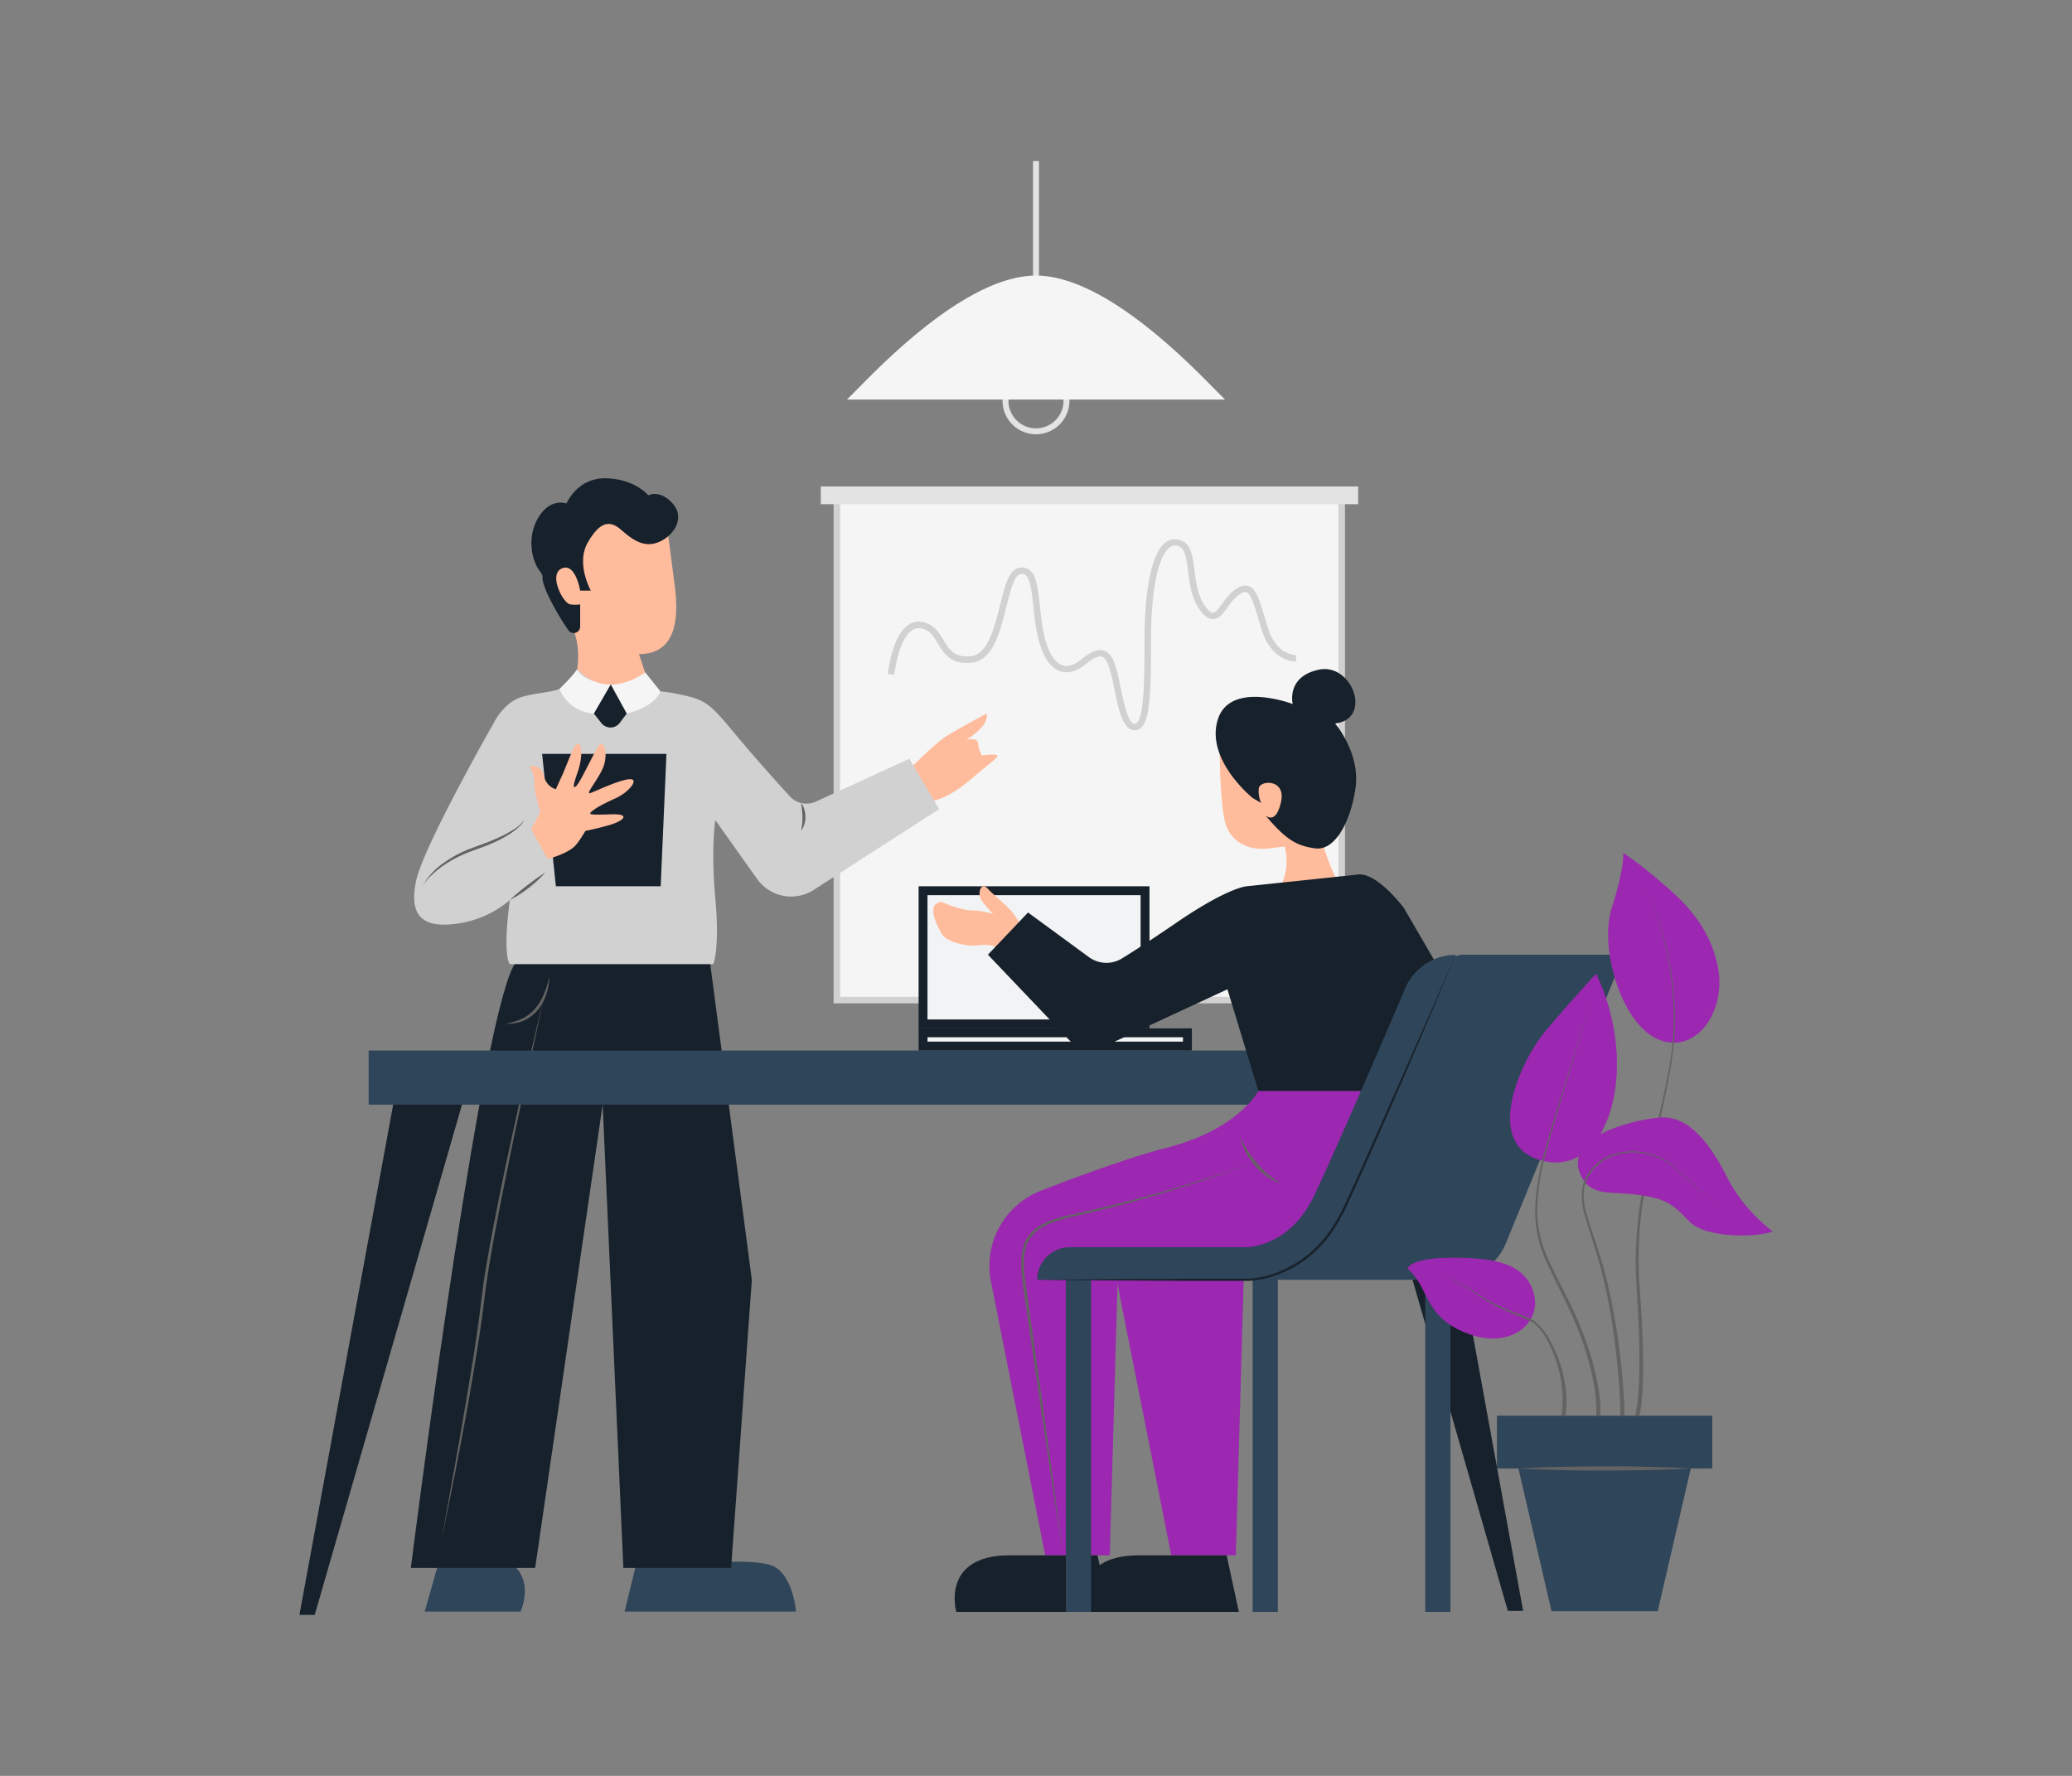 <svg id="Layer_1" data-name="Layer 1" xmlns="http://www.w3.org/2000/svg" viewBox="0 0 700 600"><rect x="0" y="0" width="700" height="600" fill="#808080" stroke="none"/><title>Corporate Illustrations Pack - Scene 6</title><path d="M215.64,525.48l-4.62,19h57.9s-1-13.85-9.29-15.92-26.84,0-26.84,0Z" fill="#2f4559"/><path d="M148,528.57l-4.52,15.92h32.39s6.71-14.37-8.77-19S148,528.57,148,528.57Z" fill="#2f4559"/><path d="M239,318.51,254,432.4l-7,97.33H210.6l-7-156.51-22.8,156.51h-42s21.05-167.22,33.27-200.13S239,318.51,239,318.51Z" fill="#17212b"/><rect x="282.72" y="167.35" width="170.57" height="170.57" fill="#f5f5f5"/><polygon points="454.39 338.99 281.62 338.99 281.62 167.35 283.82 167.35 283.82 336.79 452.19 336.79 452.19 167.35 454.39 167.35 454.39 338.99" fill="#d1d1d1"/><rect x="277.29" y="164.35" width="181.55" height="6" fill="#e3e3e3"/><path d="M183.78,336.91l-4.92,22.73L174,382.4c-3.11,15.19-6.3,30.37-8.83,45.65l-.88,5.74-.73,5.75q-.69,5.79-1.57,11.55-1.76,11.51-3.81,23t-4.29,22.86q-2.25,11.41-4.64,22.8l4.12-22.89q2.06-11.46,4-22.92c1.31-7.64,2.57-15.29,3.69-22.95.57-3.84,1.08-7.67,1.52-11.52l.74-5.78.91-5.75c2.62-15.31,5.76-30.5,9.09-45.65S180.15,352,183.78,336.91Z" fill="#636363"/><path d="M412.09,254.82s0,13.88,1.54,21.88,8.52,10.68,14.46,10L434,286a19.56,19.56,0,0,1-1.29,13.45l18.84-2.35a65.51,65.51,0,0,1-5.16-14.19c-1.55-7.23-12-26.53-12-26.53l-18-5.22h-4.38Z" fill="#ffbc9d"/><path d="M423.18,269.6s-15.87-12.77-11.81-26.32,25.36-5.42,25.36-5.42-2.32-9.29,8.9-11.61,18.2,16.65,5.42,18.19c0,0,8.69,10.07,6.86,22.07s-7.24,20.9-13.44,20.13-10-2.81-17-11.23c0,0,3.48,3.61,5.29-4.39s-7.23-7.48-7.48-4.64a9.88,9.88,0,0,0,.77,4.9Z" fill="#17212b"/><polygon points="482.58 368.57 514.57 544.27 509.41 544.27 462.17 380.12 458.84 368.57 482.58 368.57" fill="#17212b"/><polygon points="133.68 368.57 101.16 545.61 106.32 545.61 157.42 368.57 133.68 368.57" fill="#17212b"/><rect x="124.54" y="354.93" width="371.61" height="18.29" fill="#2f4559"/><path d="M425.12,368.57s-6.58,12.91-30.58,19.1c-12.57,3.24-29.56,9.45-42.89,14.64A27.24,27.24,0,0,0,334.78,433l18.34,92.49h21.8L377.76,426l49.68-.31s33.75-14.27,32.36-57.11Z" fill="#9C27B0"/><path d="M467.7,368.57s-6.58,12.91-30.58,19.1c-12.57,3.24-29.55,9.45-42.89,14.64A27.24,27.24,0,0,0,377.36,433l18.34,92.49h21.8L420.34,426l49.68-.31s33.75-14.27,32.36-57.11Z" fill="#9C27B0"/><rect x="311.85" y="300.94" width="74.99" height="45" fill="#f2f3f4"/><path d="M385.34,302.44v42h-72v-42h72m3-3h-78v48h78v-48Z" fill="#17212b"/><rect x="311.85" y="348.94" width="89.31" height="4.49" fill="#f2f3f4"/><path d="M399.66,350.44v1.49H313.35v-1.49h86.31m3-3H310.35v7.49h92.31v-7.49Z" fill="#17212b"/><path d="M337.49,320.86c-2.06-1.89-4.15-1.78-7.59-1.42s-10.06-1.22-11.58-3.7-5.92-10.65-.13-11c0,0,5.76,2.71,10.26,2.88a22.42,22.42,0,0,1,7.08,1.24,39,39,0,0,1-3.83-4.54c-1.72-2.44-.26-6.51,1.89-4.18s7,6.13,8.66,8.37a49.75,49.75,0,0,1,3.26,5.16Z" fill="#ffbc9d"/><path d="M458.17,295.54l-37.05,3.9s-6.26.36-23.78,12.36c-8.48,5.81-14.41,9.62-18.27,12a10,10,0,0,1-11.21-.44l-20.55-15.06-13.55,14.25,27.55,28.93a10,10,0,0,0,11.5,2.18l41.86-19.42,10.45,34.32H481.5s-29.92,38.07-5.53,31.49,9.79-73.55,9.79-73.55l-11.48-19.74S464.76,294,458.17,295.54Z" fill="#17212b"/><path d="M493.63,322.56h55L508.76,420a19.93,19.93,0,0,1-18.44,12.39H411.37l19.94-8.34S441,426,453.38,394.64s28.12-68.91,28.12-68.91Z" fill="#2f4559"/><path d="M370.79,525.48l4.13,19.12H323.06s-5.43-19.12,18.06-19.12Z" fill="#17212b"/><path d="M414.41,525.48l4.13,19.12H366.68s-5.43-19.12,18.05-19.12Z" fill="#17212b"/><path d="M350.41,432.39h0a11,11,0,0,1,11-11h59.71c.61,0,14.81-.31,22.89-17.49s23.07-52.07,30.73-70a18.57,18.57,0,0,1,17.09-11.29h0c-.25.58-26.64,62.17-37.86,86s-32,23.81-32.91,23.8Z" fill="#2f4559"/><rect x="360.09" y="428.48" width="8.52" height="116.13" fill="#2f4559"/><rect x="423.18" y="427.48" width="8.52" height="117.13" fill="#2f4559"/><rect x="481.5" y="427.48" width="8.52" height="117.13" fill="#2f4559"/><path d="M359.17,525.48l-3.6-23.35-3.5-23.37-3.42-23.37-1.71-11.69-.85-5.84c-.29-1.95-.57-3.9-.76-5.87a45.5,45.5,0,0,1-.29-6,17.85,17.85,0,0,1,1.07-5.94,11.57,11.57,0,0,1,3.67-4.84,19.92,19.92,0,0,1,5.29-2.85c3.74-1.43,7.67-2.06,11.48-3s7.67-1.78,11.48-2.75a462.53,462.53,0,0,0,45.15-13.79,428.72,428.72,0,0,1-45,14.39q-5.71,1.5-11.47,2.85a86.77,86.77,0,0,0-11.34,3.05,19.58,19.58,0,0,0-5.05,2.75,10.68,10.68,0,0,0-3.36,4.48,16.42,16.42,0,0,0-1,5.63,45.55,45.55,0,0,0,.3,5.83c2.09,15.58,4.4,31.18,6.55,46.78l3.21,23.4Z" fill="#636363"/><path d="M491.83,322.56q-10,23.91-20.32,47.7-5.14,11.89-10.44,23.74c-1.77,3.94-3.54,7.88-5.36,11.81a61.79,61.79,0,0,1-6.36,11.35,38.4,38.4,0,0,1-21.16,14.59,30.72,30.72,0,0,1-6.48,1c-2.19,0-4.33,0-6.49,0l-13,0-25.92-.13-25.92-.23,25.92-.22,25.93-.14,13,0c2.15,0,4.34,0,6.46,0a30,30,0,0,0,6.3-1,38,38,0,0,0,20.68-14.3,60.49,60.49,0,0,0,6.3-11.19c1.83-3.92,3.61-7.85,5.39-11.79L470.91,370Z" fill="#17212b"/><rect x="349" y="54.4" width="2" height="59.98" fill="#e3e3e3"/><path d="M350,146.72a11.3,11.3,0,1,1,11.3-11.3A11.31,11.31,0,0,1,350,146.72Zm0-20.6a9.3,9.3,0,1,0,9.3,9.3A9.31,9.31,0,0,0,350,126.12Z" fill="#e3e3e3"/><path d="M383.34,246.71c-4.06,0-5.5-7.18-6.9-14.11-.33-1.66-.64-3.23-1-4.53-.69-2.78-1.61-5.69-3.17-6.19-1.19-.39-3.05.45-5.51,2.51-3.79,3.16-6.78,3-8.62,2.4-3.64-1.28-6.32-5.68-7.74-12.71-.63-3.12-1-6.35-1.29-9.2-.53-4.88-1-9.48-2.72-10.66a2.06,2.06,0,0,0-1.81-.19c-2,.49-3.32,5.82-4.6,11-2.11,8.49-4.5,18.11-11.75,18.86-7,.72-9.3-3.11-11.37-6.49-1.53-2.52-2.86-4.69-5.93-5.13a4,4,0,0,0-3.1.87c-4.42,3.44-5.7,14.69-5.71,14.81l-2.19-.24c.05-.5,1.39-12.3,6.55-16.31a6.16,6.16,0,0,1,4.76-1.31c4.1.59,5.91,3.55,7.5,6.16,2,3.23,3.68,6,9.27,5.45s7.9-9.42,9.84-17.2c1.63-6.57,2.92-11.76,6.2-12.58a4.25,4.25,0,0,1,3.6.52c2.51,1.75,3,6.38,3.65,12.24.3,2.8.65,6,1.26,9,1.24,6.14,3.48,10.07,6.31,11.06,1.89.67,4.07,0,6.48-2,3.17-2.64,5.59-3.56,7.6-2.91,2.7.88,3.8,4.46,4.63,7.75.33,1.36.65,2.95,1,4.63.93,4.62,2.48,12.34,4.74,12.34,3.32,0,3.32-15.7,3.32-28.31,0-8.11.67-27.54,6.85-32.75a5.16,5.16,0,0,1,4.34-1.24c4.52.77,5.1,5.49,5.71,10.48.48,3.85,1,8.23,3.31,11.67,1.43,2.14,2.35,2.6,2.87,2.61h0c1,0,2.21-1.67,3.39-3.29A17.28,17.28,0,0,1,417.5,199c1.11-.71,2.78-1.57,4.42-.95,2.52.95,3.66,4.79,5.72,11.76l.53,1.8c2.92,9.81,9.34,9.68,9.61,9.67l.1,2.2c-.34,0-8.38.3-11.82-11.24l-.53-1.81c-1.68-5.66-2.89-9.75-4.38-10.32-.55-.2-1.36,0-2.48.75a15.69,15.69,0,0,0-3.74,4.1c-1.58,2.18-3.09,4.25-5.23,4.2-1.57,0-3.05-1.17-4.66-3.59-2.58-3.87-3.16-8.52-3.66-12.62-.64-5.16-1.13-8.11-3.9-8.58a3,3,0,0,0-2.55.76c-3.8,3.2-6.07,14.81-6.07,31.06C388.86,237.41,388.34,246.71,383.34,246.71Z" fill="#d1d1d1"/><path d="M308.25,258.9s7.9-8,11.69-10.33,13.34-7.48,13.34-7.48.77,1.81-1.55,4.51a21.61,21.61,0,0,1-5.44,4.39s3.89-1.16,4.15,1.16a11.87,11.87,0,0,0,1.29,4.13,17.72,17.72,0,0,1,4.65-.26c2.06.26-1.81,2.58-7.75,7.75s-10.58,7.22-13.16,7.74S308.25,258.9,308.25,258.9Z" fill="#ffbc9d"/><path d="M307.21,256.37l10.07,17-42.38,27.3A14.08,14.08,0,0,1,255.81,297l-14.14-19.9s-1.55,9.44,0,26.47-.69,22.19-.69,22.19H172.25s-2.58-2.32,0-21.67a34.61,34.61,0,0,1-18.07,8c-11.35,1.54-16-2.58-13.68-14.2s26.33-53.67,26.33-53.67,3.35-7,9.55-8.78,12.12-1.34,15.22-4.15,3.36-5.21,3.36-5.21l23,1.1,5.17,6.45s2.83,0,10.06,1.81,9.29,5.78,19.1,17.21c5.79,6.75,11.13,12.67,14.53,16.38a7.66,7.66,0,0,0,8.83,1.79Z" fill="#d1d1d1"/><polygon points="183.15 254.7 225.15 254.7 223.21 299.44 187.79 299.44 183.15 254.7" fill="#17212b"/><path d="M187.73,266.77l2.58-5.68c2.52-6.07,4.13-10.78,5.29-9.74s1,5.35-.39,9.35-1.93,6.07-.58,4.9,5.23-9.67,7.31-13.16,3.53,2.13,2,6.39-6.58,9.87-4.45,9.1,9.29-4.26,13-4.65.19,4.26-4.45,6.39-6.39,3.1-8.09,4.45.54,1.16,6.93,1,3.67,2.32-1.16,3.68-7.94,1.93-7.94,1.93-2.42,4.16-3.87,5.42c-3,2.6-8.9,4.07-8.9,4.07l-5.6-10.07a48,48,0,0,0,3.08-6,61.56,61.56,0,0,1-1.64-6.52c-.62-3.29.16-5.87-2-8.7a3.81,3.81,0,0,1,4.78,3c1,4,4,4.65,4,4.65Z" fill="#ffbc9d"/><path d="M217.92,227.15l5.17,6.45s-1.3,4.93-11.36,7.49l-5.4-9.83A25.38,25.38,0,0,0,217.92,227.15Z" fill="#f5f5f5"/><path d="M195,226.05s.8,4.15,11.37,5.21l-5.69,9.83A13.42,13.42,0,0,1,189,232.76S193.41,228.57,195,226.05Z" fill="#f5f5f5"/><path d="M200.64,241.09l2.53,3.22a3.92,3.92,0,0,0,6.21-.08l2.35-3.14-5.4-9.83Z" fill="#17212b"/><path d="M142.7,299.44a22.92,22.92,0,0,1,7-7.76,39.4,39.4,0,0,1,9.3-5c3.29-1.23,6.55-2.34,9.69-3.82a38.45,38.45,0,0,0,4.57-2.44,13.18,13.18,0,0,0,3.89-3.39,7.34,7.34,0,0,1-1.59,2.09,19.4,19.4,0,0,1-2,1.72,37.58,37.58,0,0,1-4.5,2.75q-1.17.62-2.37,1.14c-.8.37-1.61.72-2.42,1-1.62.66-3.31,1.23-4.91,1.83a43.62,43.62,0,0,0-9.23,4.64,31.27,31.27,0,0,0-4.05,3.22A19.85,19.85,0,0,0,142.7,299.44Z" fill="#636363"/><path d="M270.65,271.27a6.48,6.48,0,0,1,1.09,2.22,8.92,8.92,0,0,1,.35,2.46,7.89,7.89,0,0,1-.34,2.47,6.5,6.5,0,0,1-1.1,2.22c.13-.82.31-1.58.37-2.36a19.91,19.91,0,0,0,.09-2.31A43.41,43.41,0,0,0,270.65,271.27Z" fill="#636363"/><path d="M195,226.05s1.54-7.93-2.07-15.15-13.16-17.81-6.19-25.81,12.64-16.26,25.55-13.68,12.9,5.42,12.9,5.42,1.55,11.32,2.84,21.66S228.5,221,215.86,221l2.06,6.19S205.28,237.08,195,226.05Z" fill="#ffbc9d"/><path d="M196,211.68v-7.49a11.06,11.06,0,0,1-3.36,0c-2.32-.26-7.48-10.07-2.84-12.13s6.2,7.48,6.2,7.48h3.61s-5.16-9.16-1-16.32,7.48-7.42,11.1-4.32,7.48,6.32,12.64,4.32,9.29-8.2,4.9-13.1-8.25-2.77-8.25-2.77-4.39-5.49-14.2-5.75-13.42,8.52-13.42,8.52-5.16-2.06-9.29,4.39-2.58,14.45,0,18.06-.26.52,2.58,7.49A84.34,84.34,0,0,0,192,212.9,2.18,2.18,0,0,0,196,211.68Z" fill="#17212b"/><path d="M172.25,304.06a72.47,72.47,0,0,1,5.8-4.89c2-1.53,4-3,6.17-4.4a37.39,37.39,0,0,1-5.56,5.19A38.33,38.33,0,0,1,172.25,304.06Z" fill="#636363"/><path d="M185.54,330a18.38,18.38,0,0,1-1,6,16.2,16.2,0,0,1-3,5.38,14.42,14.42,0,0,1-1.07,1.14l-1.21,1c-.42.31-.89.54-1.33.82a6.67,6.67,0,0,1-1.41.65,13.4,13.4,0,0,1-1.47.5l-1.52.28a7,7,0,0,1-1.52.11H170.5a20,20,0,0,0,5.7-1.63,13.41,13.41,0,0,0,4.6-3.5,19,19,0,0,0,3-5A27.93,27.93,0,0,0,185.54,330Z" fill="#636363"/><path d="M418.76,384c.84,1.62,1.77,3.18,2.74,4.7a45.27,45.27,0,0,0,3.18,4.35,33.08,33.08,0,0,0,3.77,3.81,27.23,27.23,0,0,0,4.49,3,16.29,16.29,0,0,1-5-2.39,22.38,22.38,0,0,1-4.06-3.78A26.77,26.77,0,0,1,418.76,384Z" fill="#636363"/><polygon points="560.03 544.37 524.16 544.37 510.43 485.1 573.77 485.1 560.03 544.37" fill="#2f4559"/><rect x="505.73" y="478.31" width="72.73" height="17.82" fill="#2f4559"/><path d="M513,496.13c2.43-.16,4.85-.23,7.28-.35l7.28-.2c4.85-.12,9.71-.14,14.56-.16s9.7,0,14.56.16l7.28.2c2.42.12,4.85.19,7.27.35-2.42.16-4.85.23-7.27.35l-7.28.2c-4.86.12-9.71.14-14.56.16s-9.71,0-14.56-.17l-7.28-.19C517.83,496.36,515.41,496.29,513,496.13Z" fill="#636363"/><path d="M548.39,288.16s.51,4.91-3.87,18.58,3.35,39.56,16,44.55,22.71-9.71,19.87-24.42-12.39-23-19.61-29.16A132.34,132.34,0,0,0,548.39,288.16Z" fill="#9C27B0"/><path d="M555.61,299.52a100.87,100.87,0,0,1,7.47,21.39,102.77,102.77,0,0,1,2.76,22.51c0,1.9,0,3.8-.11,5.69s-.25,3.78-.45,5.67l-.8,5.63L563.43,366c-1.43,7.44-3.14,14.81-4.84,22.18a199,199,0,0,0-4.15,22.26,131,131,0,0,0-.62,22.58l.74,11.32c.21,3.78.41,7.57.48,11.36s.11,7.59,0,11.39c-.08,1.9-.18,3.8-.36,5.7a38.37,38.37,0,0,1-.88,5.75l-1.35-.43a38.68,38.68,0,0,0,.86-5.46c.19-1.86.31-3.74.4-5.62.17-3.76.18-7.53.12-11.31s-.21-7.54-.39-11.31l-.65-11.34a131.93,131.93,0,0,1,.8-22.74A198.37,198.37,0,0,1,557.9,388c1.75-7.36,3.52-14.71,5-22.12l1.09-5.57.84-5.6c.21-1.87.32-3.76.49-5.64s.1-3.77.15-5.65A102.46,102.46,0,0,0,562.9,321,100.15,100.15,0,0,0,555.61,299.52Z" fill="#636363"/><path d="M534.67,398.23c3.48,5.87,9.45,4.26,18.42,5.42s11.69,2.71,17.49,8.9,24,5.42,28.26,3.48c0,0-9.68-7-15.1-17.8s-12.82-21.55-23.06-20.65S526.62,384.68,534.67,398.23Z" fill="#9C27B0"/><path d="M582.46,407.52a31.42,31.42,0,0,1-7.26-4.58c-2.23-1.8-4.35-3.74-6.48-5.67s-4.13-4-6.68-5.32a21.89,21.89,0,0,0-8.12-2.47,20.32,20.32,0,0,0-8.42.83,16.12,16.12,0,0,0-7,4.58,13.12,13.12,0,0,0-3.42,7.53,22.75,22.75,0,0,0,1.14,8.35c1.61,5.48,3.63,10.87,5.19,16.41A167.13,167.13,0,0,1,545.26,444q1.54,8.49,2.44,17.07c.6,5.73,1,11.46,1.14,17.24h-1.42c0-5.69-.42-11.42-1-17.11s-1.29-11.38-2.25-17a167.91,167.91,0,0,0-3.66-16.76c-1.5-5.52-3.45-10.91-5-16.46a23.56,23.56,0,0,1-1.07-8.6,13.68,13.68,0,0,1,3.64-7.82,16.56,16.56,0,0,1,7.28-4.65,20.82,20.82,0,0,1,8.59-.77,22.12,22.12,0,0,1,8.2,2.6,19,19,0,0,1,3.53,2.5l3.15,2.92c2.11,1.95,4.2,3.91,6.42,5.73A31.45,31.45,0,0,0,582.46,407.52Z" fill="#636363"/><path d="M539.23,328.94s-8.13,8.76-17,19.28-22.06,39.94,0,44.2S553.94,359.52,539.23,328.94Z" fill="#9C27B0"/><path d="M539.29,478.25a47.05,47.05,0,0,0-.58-9,85.34,85.34,0,0,0-1.88-8.9,110.31,110.31,0,0,0-6.28-17.11c-2.53-5.55-5.43-10.94-7.93-16.56a41,41,0,0,1-4-17.91,76.37,76.37,0,0,1,2.82-18.16c1.54-5.93,3.39-11.77,5.17-17.62,3.6-11.69,7.21-23.38,11.09-35-3.77,11.64-7.27,23.36-10.75,35.09-1.73,5.86-3.52,11.72-5,17.64a75.73,75.73,0,0,0-2.62,18,40.13,40.13,0,0,0,4.12,17.55c2.53,5.54,5.48,10.91,8.08,16.47A111.16,111.16,0,0,1,538,460a84.55,84.55,0,0,1,2,9,47.85,47.85,0,0,1,.69,9.3Z" fill="#636363"/><path d="M475.46,428.58c7.64,6.42,5.18,16.1,20.15,21.91s25.64-3.88,22.44-13.94-13.66-11.61-27.6-11.61S475.46,428.58,475.46,428.58Z" fill="#9C27B0"/><path d="M486.19,430.74a37.83,37.83,0,0,1,8.09,3.41c2.59,1.38,5,3.15,7.48,4.61a58.7,58.7,0,0,0,7.85,3.83l4.09,1.61,2,.81a14.77,14.77,0,0,1,2,.94l.51.28c.16.11.3.24.45.35s.6.47.87.73a18.23,18.23,0,0,1,1.52,1.65,17.67,17.67,0,0,1,1.32,1.8l.62.93.55,1A44.91,44.91,0,0,1,529,469.49a37.58,37.58,0,0,1-.08,8.93l-1.41-.22a39.64,39.64,0,0,0-1.37-17.09,42,42,0,0,0-3.26-8l-.52-.95-.58-.92a16.51,16.51,0,0,0-1.25-1.76,17.85,17.85,0,0,0-1.41-1.61c-.25-.24-.54-.46-.8-.69s-.27-.23-.41-.33l-.45-.26a12.79,12.79,0,0,0-1.93-.94l-2-.86-4.06-1.69a59.12,59.12,0,0,1-7.84-4c-2.51-1.52-4.82-3.33-7.38-4.75A37.24,37.24,0,0,0,486.19,430.74Z" fill="#636363"/><path d="M413.86,135H286.14l6.61-6.66C319.32,101.55,337.69,93.1,350,93.1h0c12.31,0,30.68,8.45,57.25,35.24Z" fill="#f5f5f5"/></svg>